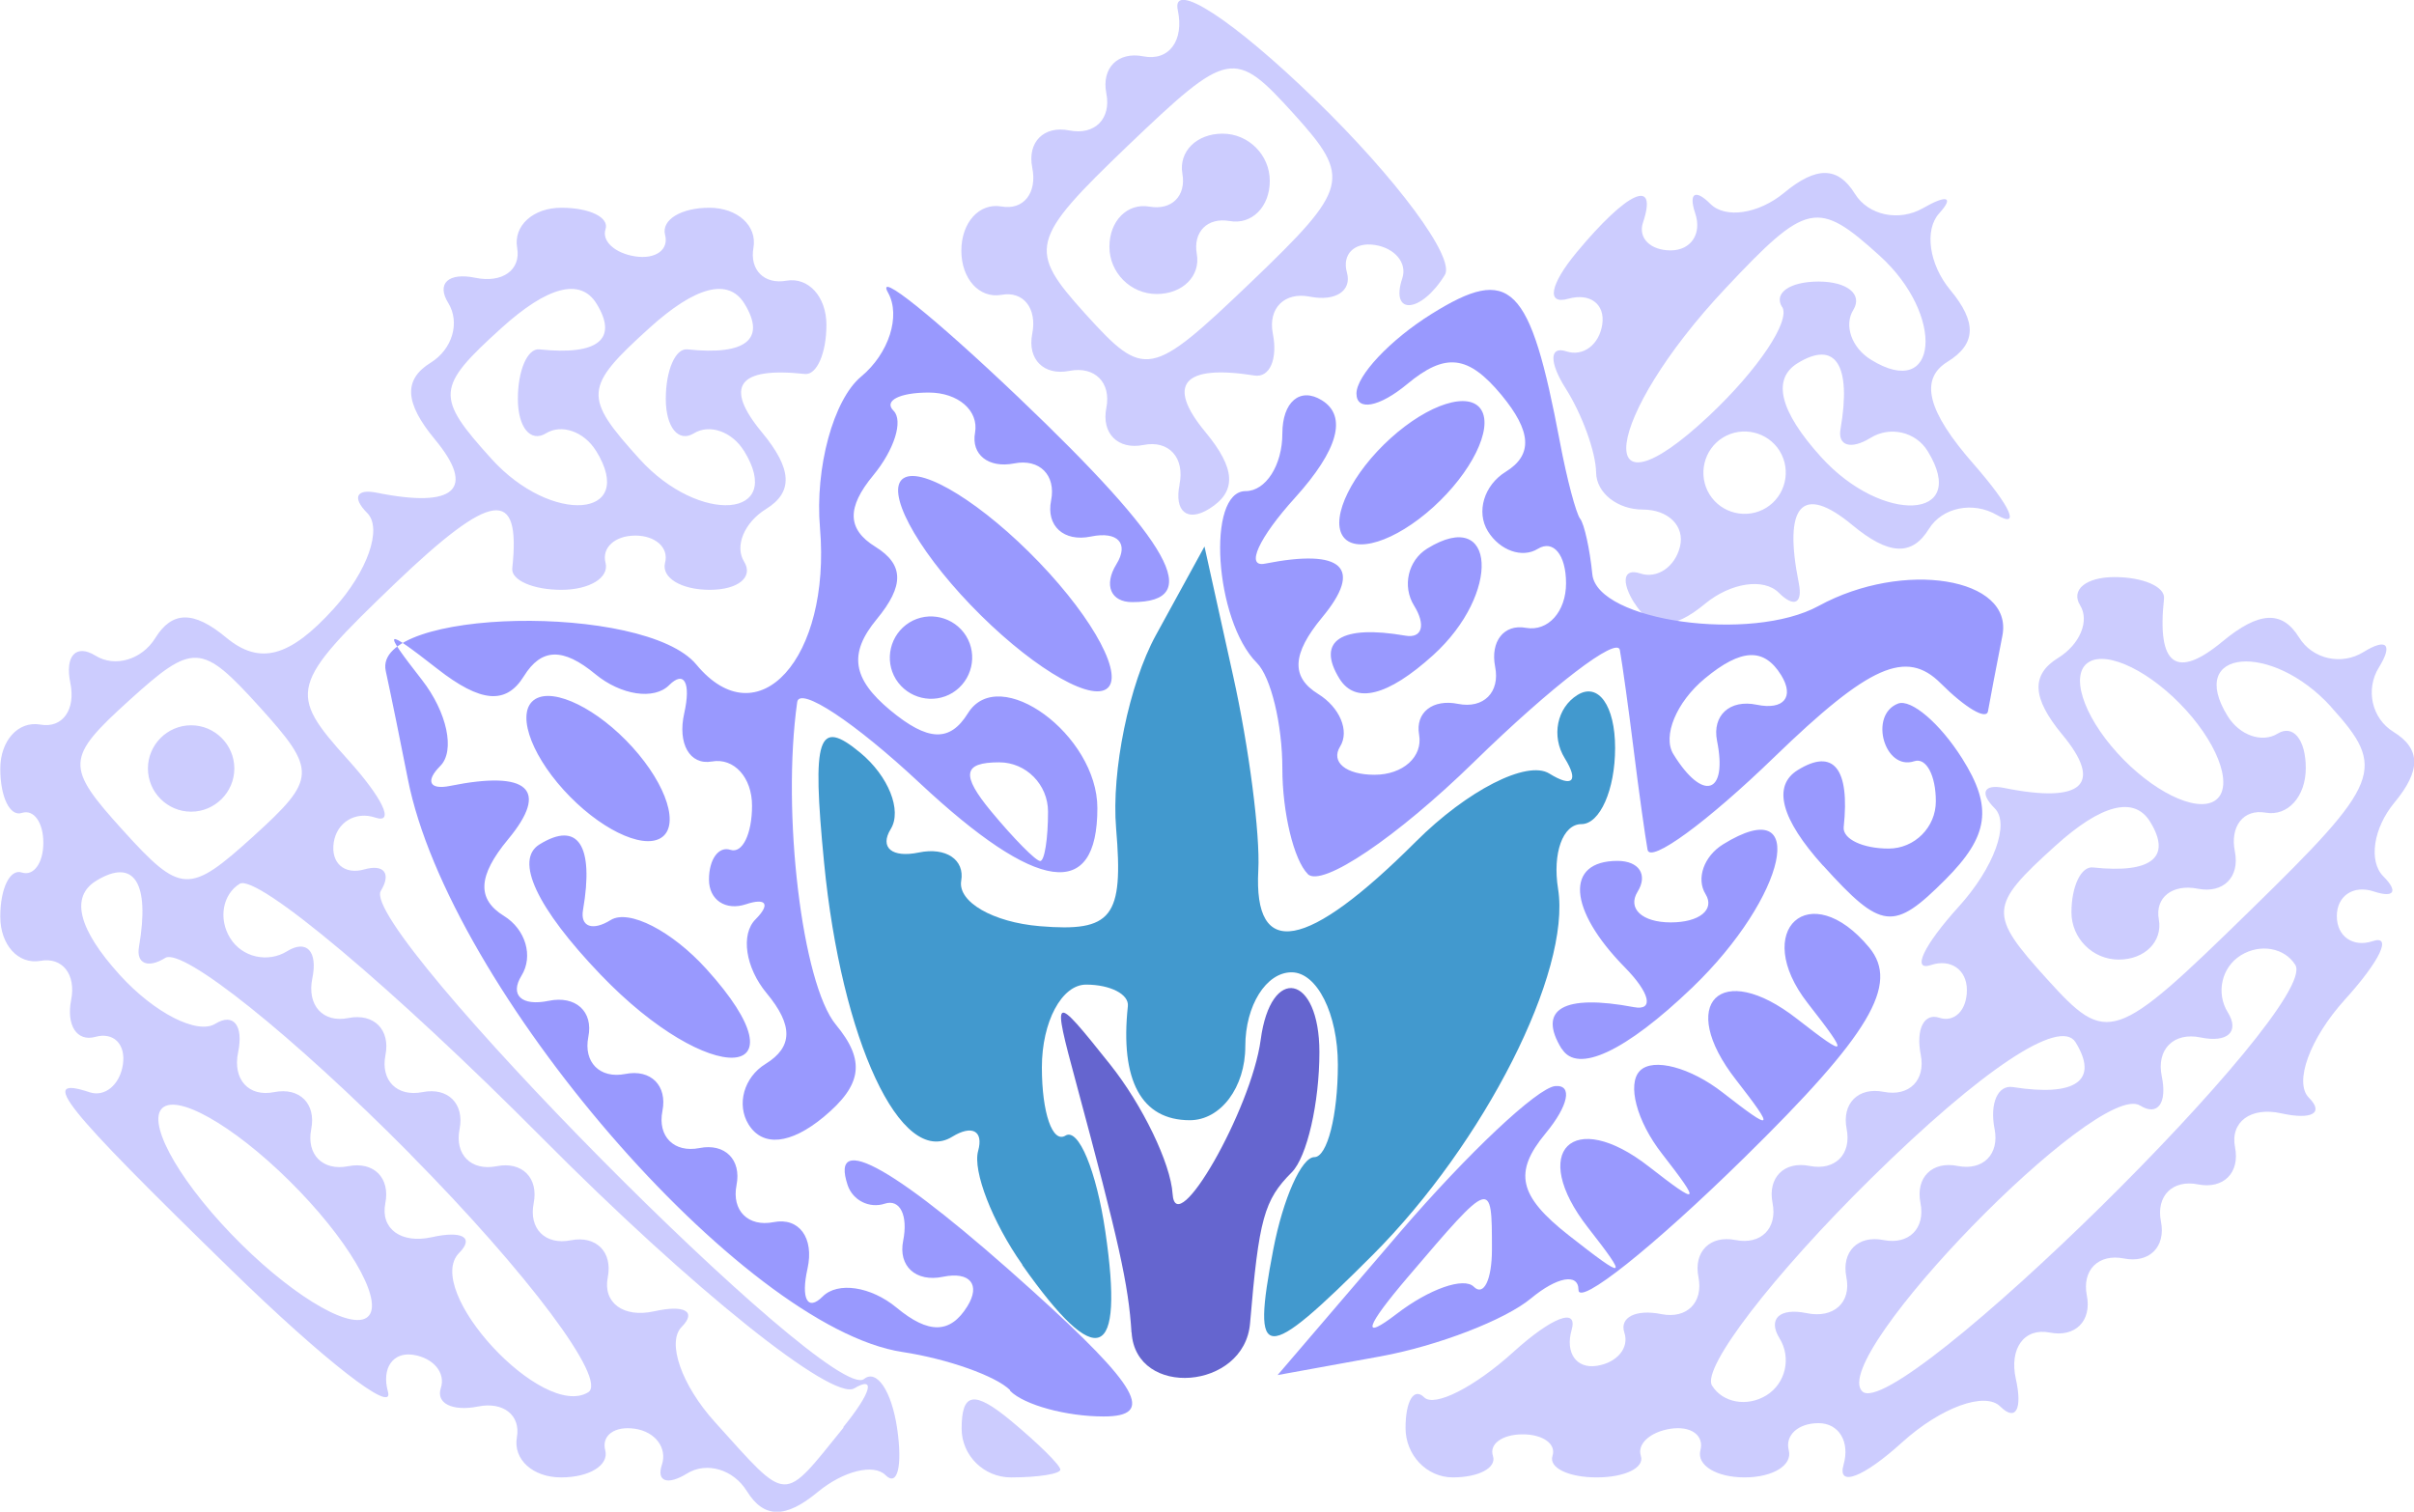 <?xml version="1.0" encoding="UTF-8" standalone="no"?>
<!-- Created with Inkscape (http://www.inkscape.org/) -->

<svg
   xmlns:dc="http://purl.org/dc/elements/1.1/"
   xmlns:cc="http://creativecommons.org/ns#"
   xmlns:rdf="http://www.w3.org/1999/02/22-rdf-syntax-ns#"
   xmlns:svg="http://www.w3.org/2000/svg"
   xmlns="http://www.w3.org/2000/svg"
   xmlns:sodipodi="http://sodipodi.sourceforge.net/DTD/sodipodi-0.dtd"
   xmlns:inkscape="http://www.inkscape.org/namespaces/inkscape"
   width="65.259"
   height="40.869"
   viewBox="0 0 17.266 10.813"
   version="1.1"
   id="svg8"
   inkscape:version="0.92.1 r15371"
   sodipodi:docname="yoga.svg">
  <defs
     id="defs2" />
  <sodipodi:namedview
     id="base"
     pagecolor="#ffffff"
     bordercolor="#666666"
     borderopacity="1.0"
     inkscape:pageopacity="0.0"
     inkscape:pageshadow="2"
     inkscape:zoom="0.24748737"
     inkscape:cx="-706.49218"
     inkscape:cy="-193.8269"
     inkscape:document-units="px"
     inkscape:current-layer="layer1"
     showgrid="false"
     units="px"
     fit-margin-top="0"
     fit-margin-left="0"
     fit-margin-right="0"
     fit-margin-bottom="0"
     inkscape:window-width="1600"
     inkscape:window-height="838"
     inkscape:window-x="-8"
     inkscape:window-y="-8"
     inkscape:window-maximized="1" />
  <g
     inkscape:label="Layer 1"
     inkscape:groupmode="layer"
     id="layer1"
     transform="translate(-121.381,-137.232)">
    <g
       id="g21"
       transform="translate(45.357,3.591)">
      <path
         style="fill:#ccccfe;stroke-width:0.265"
         d="m 81.365,144.306 c -0.096,-0.155 -0.288,-0.211 -0.427,-0.125 -0.139,0.086 -0.22,0.058 -0.18,-0.062 0.04,-0.12 -0.046,-0.236 -0.192,-0.258 -0.146,-0.022 -0.241,0.048 -0.213,0.154 0.028,0.107 -0.114,0.194 -0.316,0.194 -0.202,0 -0.344,-0.129 -0.316,-0.287 0.028,-0.158 -0.097,-0.257 -0.279,-0.22 -0.182,0.036 -0.301,-0.023 -0.265,-0.132 0.036,-0.109 -0.053,-0.216 -0.198,-0.238 -0.146,-0.022 -0.227,0.097 -0.18,0.265 0.046,0.167 -0.46,-0.227 -1.124,-0.875 -1.214,-1.184 -1.378,-1.39 -1.01,-1.268 0.109,0.036 0.216,-0.053 0.238,-0.198 0.022,-0.146 -0.067,-0.235 -0.198,-0.198 -0.131,0.036 -0.208,-0.083 -0.172,-0.265 0.036,-0.182 -0.063,-0.308 -0.22,-0.279 -0.158,0.028 -0.287,-0.114 -0.287,-0.316 0,-0.202 0.069,-0.344 0.154,-0.316 0.085,0.028 0.154,-0.068 0.154,-0.213 0,-0.146 -0.069,-0.241 -0.154,-0.213 -0.085,0.028 -0.154,-0.114 -0.154,-0.316 0,-0.202 0.129,-0.344 0.287,-0.316 0.158,0.028 0.254,-0.106 0.214,-0.299 -0.04,-0.193 0.041,-0.28 0.18,-0.194 0.139,0.086 0.331,0.029 0.427,-0.125 0.121,-0.196 0.275,-0.198 0.507,-0.005 0.241,0.2 0.455,0.142 0.771,-0.207 0.241,-0.266 0.348,-0.573 0.239,-0.683 -0.109,-0.109 -0.08,-0.175 0.066,-0.146 0.563,0.114 0.714,-0.025 0.416,-0.383 -0.215,-0.26 -0.224,-0.426 -0.028,-0.547 0.155,-0.096 0.211,-0.288 0.125,-0.427 -0.086,-0.139 0.001,-0.22 0.194,-0.18 0.193,0.04 0.327,-0.056 0.299,-0.214 -0.028,-0.158 0.114,-0.287 0.316,-0.287 0.202,0 0.344,0.069 0.316,0.154 -0.028,0.085 0.068,0.172 0.213,0.194 0.146,0.022 0.241,-0.048 0.213,-0.154 -0.028,-0.107 0.114,-0.194 0.316,-0.194 0.202,0 0.344,0.129 0.316,0.287 -0.028,0.158 0.078,0.263 0.235,0.235 0.158,-0.028 0.287,0.114 0.287,0.316 0,0.202 -0.069,0.36 -0.154,0.351 -0.479,-0.052 -0.581,0.088 -0.306,0.419 0.215,0.26 0.224,0.426 0.028,0.547 -0.155,0.096 -0.226,0.265 -0.157,0.376 0.069,0.111 -0.042,0.202 -0.246,0.202 -0.204,0 -0.347,-0.087 -0.319,-0.194 0.028,-0.107 -0.068,-0.194 -0.213,-0.194 -0.146,0 -0.241,0.087 -0.213,0.194 0.028,0.107 -0.114,0.194 -0.316,0.194 -0.202,0 -0.36,-0.069 -0.351,-0.154 0.063,-0.583 -0.144,-0.556 -0.838,0.108 -0.754,0.723 -0.77,0.782 -0.338,1.26 0.249,0.276 0.338,0.463 0.196,0.415 -0.141,-0.047 -0.275,0.033 -0.297,0.179 -0.022,0.146 0.076,0.232 0.218,0.192 0.142,-0.04 0.195,0.029 0.119,0.153 -0.165,0.268 3.216,3.684 3.456,3.492 0.091,-0.073 0.198,0.087 0.237,0.355 0.039,0.268 0.002,0.418 -0.083,0.333 -0.085,-0.085 -0.303,-0.03 -0.486,0.121 -0.23,0.191 -0.385,0.189 -0.506,-0.007 z m 0.69,-0.456 c 0.2,-0.246 0.235,-0.371 0.079,-0.278 -0.156,0.093 -1.16,-0.711 -2.229,-1.788 -1.07,-1.077 -2.045,-1.896 -2.167,-1.821 -0.122,0.076 -0.153,0.25 -0.068,0.388 0.085,0.138 0.269,0.18 0.408,0.094 0.139,-0.086 0.22,0.001 0.18,0.194 -0.04,0.193 0.076,0.321 0.258,0.284 0.182,-0.036 0.301,0.083 0.265,0.265 -0.036,0.182 0.083,0.301 0.265,0.265 0.182,-0.036 0.301,0.083 0.265,0.265 -0.036,0.182 0.083,0.301 0.265,0.265 0.182,-0.036 0.301,0.083 0.265,0.265 -0.036,0.182 0.083,0.301 0.265,0.265 0.182,-0.036 0.301,0.083 0.265,0.265 -0.036,0.182 0.112,0.291 0.331,0.243 0.218,-0.049 0.307,10e-4 0.198,0.111 -0.109,0.109 -0.002,0.417 0.239,0.683 0.531,0.587 0.475,0.584 0.919,0.037 z m -3.096,-1.953 c -0.84,-0.849 -1.629,-1.48 -1.753,-1.404 -0.124,0.077 -0.209,0.041 -0.188,-0.079 0.08,-0.461 -0.036,-0.639 -0.307,-0.472 -0.185,0.114 -0.127,0.345 0.168,0.671 0.247,0.273 0.556,0.431 0.685,0.351 0.13,-0.08 0.203,0.012 0.163,0.205 -0.04,0.193 0.076,0.321 0.258,0.284 0.182,-0.036 0.301,0.083 0.265,0.265 -0.036,0.182 0.083,0.301 0.265,0.265 0.182,-0.036 0.301,0.083 0.265,0.265 -0.036,0.182 0.112,0.291 0.331,0.243 0.218,-0.049 0.307,0.001 0.198,0.111 -0.266,0.266 0.596,1.199 0.922,0.998 0.141,-0.087 -0.432,-0.852 -1.271,-1.701 z m -0.793,0.264 c -0.398,-0.415 -0.834,-0.687 -0.969,-0.603 -0.135,0.084 0.08,0.492 0.478,0.907 0.398,0.415 0.834,0.687 0.969,0.603 0.135,-0.084 -0.08,-0.492 -0.478,-0.907 z m -0.287,-3.465 c -0.414,-0.457 -0.473,-0.46 -0.93,-0.046 -0.457,0.414 -0.46,0.473 -0.046,0.93 0.414,0.457 0.473,0.46 0.93,0.046 0.457,-0.414 0.46,-0.473 0.046,-0.93 z m -0.797,0.442 c 0,-0.17 0.139,-0.309 0.309,-0.309 0.17,0 0.309,0.139 0.309,0.309 0,0.17 -0.139,0.309 -0.309,0.309 -0.17,0 -0.309,-0.139 -0.309,-0.309 z m 3.205,-2.272 c -0.085,-0.138 -0.246,-0.194 -0.357,-0.126 -0.111,0.069 -0.202,-0.042 -0.202,-0.246 0,-0.204 0.069,-0.363 0.154,-0.354 0.419,0.045 0.566,-0.073 0.408,-0.328 -0.114,-0.184 -0.349,-0.124 -0.679,0.175 -0.47,0.425 -0.475,0.491 -0.071,0.937 0.429,0.474 1.046,0.425 0.747,-0.059 z m 1.058,0 c -0.085,-0.138 -0.246,-0.194 -0.357,-0.126 -0.111,0.069 -0.202,-0.042 -0.202,-0.246 0,-0.204 0.069,-0.363 0.154,-0.354 0.419,0.045 0.566,-0.073 0.408,-0.328 -0.114,-0.184 -0.349,-0.124 -0.679,0.175 -0.47,0.425 -0.475,0.491 -0.071,0.937 0.429,0.474 1.046,0.425 0.747,-0.059 z m 1.557,6.994 c 0,-0.26 0.089,-0.275 0.353,-0.056 0.194,0.161 0.353,0.318 0.353,0.349 0,0.031 -0.159,0.056 -0.353,0.056 -0.194,0 -0.353,-0.157 -0.353,-0.349 z m 3.175,-0.004 c 0,-0.194 0.06,-0.293 0.133,-0.22 0.073,0.073 0.36,-0.072 0.637,-0.323 0.277,-0.251 0.465,-0.323 0.418,-0.159 -0.047,0.163 0.033,0.279 0.179,0.257 0.146,-0.022 0.235,-0.129 0.198,-0.238 -0.036,-0.109 0.083,-0.169 0.265,-0.132 0.182,0.036 0.301,-0.083 0.265,-0.265 -0.036,-0.182 0.083,-0.301 0.265,-0.265 0.182,0.036 0.301,-0.083 0.265,-0.265 -0.036,-0.182 0.083,-0.301 0.265,-0.265 0.182,0.036 0.301,-0.083 0.265,-0.265 -0.036,-0.182 0.083,-0.301 0.265,-0.265 0.182,0.036 0.301,-0.083 0.265,-0.265 -0.036,-0.182 0.023,-0.301 0.132,-0.265 0.109,0.036 0.198,-0.053 0.198,-0.198 0,-0.146 -0.116,-0.226 -0.257,-0.179 -0.141,0.047 -0.052,-0.141 0.199,-0.418 0.251,-0.277 0.367,-0.594 0.257,-0.703 -0.109,-0.109 -0.08,-0.175 0.066,-0.146 0.563,0.114 0.714,-0.025 0.416,-0.383 -0.215,-0.26 -0.224,-0.426 -0.028,-0.547 0.155,-0.096 0.226,-0.265 0.157,-0.376 -0.069,-0.111 0.042,-0.202 0.246,-0.202 0.204,0 0.363,0.069 0.354,0.154 -0.052,0.479 0.088,0.581 0.419,0.306 0.26,-0.215 0.426,-0.224 0.547,-0.028 0.096,0.155 0.303,0.202 0.461,0.104 0.165,-0.102 0.212,-0.055 0.11,0.11 -0.098,0.158 -0.051,0.366 0.104,0.461 0.196,0.121 0.198,0.276 0.007,0.506 -0.151,0.182 -0.187,0.42 -0.079,0.528 0.108,0.108 0.077,0.156 -0.068,0.108 -0.146,-0.049 -0.265,0.031 -0.265,0.176 0,0.146 0.116,0.226 0.257,0.179 0.141,-0.047 0.052,0.141 -0.199,0.418 -0.251,0.277 -0.367,0.594 -0.257,0.703 0.109,0.109 0.02,0.159 -0.198,0.111 -0.218,-0.049 -0.367,0.061 -0.331,0.243 0.036,0.182 -0.083,0.301 -0.265,0.265 -0.182,-0.036 -0.301,0.083 -0.265,0.265 0.036,0.182 -0.083,0.301 -0.265,0.265 -0.182,-0.036 -0.301,0.083 -0.265,0.265 0.036,0.182 -0.083,0.301 -0.265,0.265 -0.182,-0.036 -0.291,0.112 -0.243,0.331 0.049,0.218 -0.001,0.307 -0.111,0.198 -0.109,-0.109 -0.426,0.006 -0.703,0.257 -0.277,0.251 -0.465,0.323 -0.418,0.159 0.047,-0.163 -0.033,-0.297 -0.179,-0.297 -0.146,0 -0.241,0.087 -0.213,0.194 0.028,0.107 -0.114,0.194 -0.316,0.194 -0.202,0 -0.344,-0.087 -0.316,-0.194 0.028,-0.107 -0.068,-0.176 -0.213,-0.154 -0.146,0.022 -0.241,0.109 -0.213,0.194 0.028,0.085 -0.114,0.154 -0.316,0.154 -0.202,0 -0.344,-0.069 -0.316,-0.154 0.028,-0.085 -0.068,-0.154 -0.213,-0.154 -0.146,0 -0.241,0.069 -0.213,0.154 0.028,0.085 -0.101,0.154 -0.287,0.154 -0.186,0 -0.338,-0.159 -0.338,-0.353 z m 2.675,-0.642 c -0.086,-0.139 0.001,-0.22 0.194,-0.18 0.193,0.04 0.321,-0.076 0.284,-0.258 -0.036,-0.182 0.083,-0.301 0.265,-0.265 0.182,0.036 0.301,-0.083 0.265,-0.265 -0.036,-0.182 0.083,-0.301 0.265,-0.265 0.182,0.036 0.301,-0.083 0.265,-0.265 -0.036,-0.182 0.023,-0.317 0.132,-0.299 0.45,0.071 0.616,-0.048 0.447,-0.321 -0.11,-0.178 -0.671,0.195 -1.459,0.971 -0.704,0.693 -1.217,1.361 -1.141,1.485 0.076,0.123 0.251,0.155 0.389,0.07 0.138,-0.085 0.18,-0.269 0.094,-0.408 z m 3.689,-2.671 c -0.076,-0.123 -0.251,-0.154 -0.389,-0.069 -0.138,0.085 -0.18,0.269 -0.094,0.408 0.086,0.139 -0.001,0.22 -0.194,0.18 -0.193,-0.04 -0.318,0.085 -0.278,0.278 0.04,0.193 -0.03,0.287 -0.155,0.209 -0.301,-0.186 -2.232,1.799 -1.988,2.044 0.242,0.242 3.283,-2.752 3.098,-3.05 z m 0.256,-1.846 c -0.425,-0.469 -1.038,-0.415 -0.74,0.066 0.085,0.138 0.246,0.194 0.357,0.126 0.111,-0.069 0.202,0.042 0.202,0.246 0,0.204 -0.129,0.347 -0.287,0.319 -0.158,-0.028 -0.257,0.097 -0.22,0.279 0.036,0.182 -0.083,0.301 -0.265,0.265 -0.182,-0.036 -0.308,0.063 -0.279,0.22 0.028,0.158 -0.101,0.287 -0.287,0.287 -0.186,0 -0.338,-0.152 -0.338,-0.338 0,-0.186 0.069,-0.331 0.154,-0.321 0.419,0.045 0.566,-0.073 0.408,-0.328 -0.114,-0.184 -0.349,-0.124 -0.679,0.175 -0.475,0.43 -0.479,0.486 -0.058,0.951 0.432,0.477 0.48,0.461 1.453,-0.49 0.94,-0.918 0.978,-1.015 0.579,-1.456 z m -1.037,0.024 c -0.247,-0.273 -0.56,-0.428 -0.696,-0.344 -0.136,0.084 -0.044,0.376 0.203,0.649 0.247,0.273 0.56,0.428 0.696,0.344 0.136,-0.084 0.044,-0.376 -0.203,-0.649 z m -3.947,-0.767 c -0.097,-0.156 -0.077,-0.251 0.043,-0.211 0.12,0.04 0.248,-0.046 0.284,-0.192 0.036,-0.146 -0.083,-0.265 -0.265,-0.265 -0.182,0 -0.333,-0.119 -0.335,-0.265 -0.002,-0.146 -0.1,-0.416 -0.218,-0.602 -0.118,-0.186 -0.116,-0.305 0.004,-0.265 0.12,0.04 0.236,-0.046 0.258,-0.192 0.022,-0.146 -0.088,-0.228 -0.243,-0.184 -0.158,0.045 -0.132,-0.1 0.059,-0.331 0.365,-0.44 0.584,-0.538 0.475,-0.213 -0.036,0.109 0.053,0.198 0.198,0.198 0.146,0 0.225,-0.119 0.176,-0.265 -0.049,-0.146 6.9e-5,-0.176 0.108,-0.068 0.108,0.108 0.345,0.072 0.528,-0.079 0.23,-0.191 0.385,-0.189 0.506,0.007 0.096,0.155 0.315,0.201 0.487,0.103 0.172,-0.099 0.224,-0.082 0.116,0.037 -0.108,0.119 -0.072,0.366 0.079,0.548 0.192,0.231 0.186,0.387 -0.02,0.514 -0.202,0.125 -0.143,0.355 0.186,0.73 0.264,0.302 0.34,0.466 0.168,0.366 -0.172,-0.1 -0.391,-0.055 -0.487,0.1 -0.121,0.196 -0.288,0.187 -0.547,-0.028 -0.358,-0.297 -0.496,-0.147 -0.383,0.416 0.029,0.146 -0.035,0.176 -0.143,0.068 -0.108,-0.108 -0.345,-0.072 -0.528,0.079 -0.23,0.191 -0.385,0.188 -0.507,-0.009 z m 1.04,-1.087 c -0.085,-0.138 -0.268,-0.181 -0.406,-0.096 -0.138,0.085 -0.181,0.268 -0.096,0.406 0.085,0.138 0.268,0.181 0.406,0.096 0.138,-0.085 0.181,-0.268 0.096,-0.406 z m 1.058,0 c -0.085,-0.138 -0.269,-0.18 -0.408,-0.094 -0.139,0.086 -0.236,0.058 -0.215,-0.062 0.08,-0.461 -0.036,-0.639 -0.307,-0.472 -0.185,0.114 -0.127,0.345 0.168,0.671 0.44,0.486 1.067,0.451 0.762,-0.043 z m -1.041,-1.03 c -0.062,-0.1 0.056,-0.182 0.261,-0.182 0.205,0 0.317,0.091 0.249,0.202 -0.069,0.111 -0.012,0.272 0.126,0.357 0.483,0.299 0.534,-0.317 0.062,-0.744 -0.445,-0.403 -0.52,-0.387 -1.104,0.235 -0.872,0.928 -0.972,1.714 -0.115,0.909 0.349,-0.328 0.583,-0.678 0.522,-0.778 z m -4.31,1.271 c 0.04,-0.193 -0.076,-0.321 -0.258,-0.284 -0.182,0.036 -0.301,-0.083 -0.265,-0.265 0.036,-0.182 -0.083,-0.301 -0.265,-0.265 -0.182,0.036 -0.301,-0.083 -0.265,-0.265 0.036,-0.182 -0.063,-0.308 -0.22,-0.279 -0.158,0.028 -0.287,-0.114 -0.287,-0.316 0,-0.202 0.129,-0.344 0.287,-0.316 0.158,0.028 0.257,-0.097 0.22,-0.279 -0.036,-0.182 0.083,-0.301 0.265,-0.265 0.182,0.036 0.301,-0.083 0.265,-0.265 -0.036,-0.182 0.083,-0.301 0.265,-0.265 0.182,0.036 0.293,-0.112 0.246,-0.331 -0.047,-0.218 0.395,0.069 0.981,0.638 0.586,0.569 1.005,1.135 0.929,1.257 -0.17,0.275 -0.394,0.292 -0.304,0.023 0.036,-0.109 -0.053,-0.216 -0.198,-0.238 -0.146,-0.022 -0.235,0.068 -0.198,0.198 0.036,0.131 -0.083,0.208 -0.265,0.172 -0.182,-0.036 -0.301,0.083 -0.265,0.265 0.036,0.182 -0.023,0.317 -0.132,0.299 -0.51,-0.081 -0.634,0.063 -0.35,0.405 0.217,0.262 0.225,0.426 0.026,0.549 -0.156,0.097 -0.251,0.018 -0.211,-0.175 z m 0.818,-2.652 c -0.426,-0.47 -0.466,-0.462 -1.187,0.227 -0.702,0.673 -0.72,0.743 -0.305,1.202 0.426,0.47 0.466,0.462 1.187,-0.227 0.702,-0.673 0.72,-0.743 0.305,-1.202 z m -1.319,0.95 c 0,-0.186 0.129,-0.315 0.287,-0.287 0.158,0.028 0.263,-0.077 0.235,-0.235 -0.028,-0.158 0.101,-0.287 0.287,-0.287 0.186,0 0.338,0.152 0.338,0.338 0,0.186 -0.129,0.315 -0.287,0.287 -0.158,-0.028 -0.263,0.077 -0.235,0.235 0.028,0.158 -0.101,0.287 -0.287,0.287 -0.186,0 -0.338,-0.152 -0.338,-0.338 z"
         id="path29"
         inkscape:connector-curvature="0" />
      <path
         style="fill:#9999fe;stroke-width:0.265"
         d="m 83.249,143.585 c -0.101,-0.101 -0.447,-0.224 -0.77,-0.273 -1.148,-0.175 -3.246,-2.606 -3.538,-4.099 -0.049,-0.25 -0.12,-0.598 -0.158,-0.773 -0.097,-0.449 1.854,-0.489 2.222,-0.045 0.441,0.532 0.963,-0.045 0.884,-0.977 -0.037,-0.431 0.096,-0.918 0.294,-1.083 0.199,-0.165 0.285,-0.435 0.193,-0.6 -0.093,-0.165 0.325,0.17 0.929,0.745 1.104,1.052 1.335,1.468 0.817,1.468 -0.154,0 -0.205,-0.122 -0.113,-0.271 0.092,-0.149 0.01,-0.238 -0.183,-0.198 -0.193,0.04 -0.321,-0.076 -0.284,-0.258 0.036,-0.182 -0.083,-0.301 -0.265,-0.265 -0.182,0.036 -0.308,-0.063 -0.279,-0.22 0.028,-0.158 -0.121,-0.287 -0.331,-0.287 -0.21,0 -0.324,0.059 -0.252,0.13 0.071,0.071 0.006,0.279 -0.145,0.462 -0.191,0.231 -0.187,0.386 0.015,0.511 0.205,0.127 0.208,0.278 0.01,0.518 -0.202,0.244 -0.176,0.425 0.096,0.651 0.27,0.224 0.427,0.23 0.556,0.022 0.223,-0.36 0.926,0.155 0.926,0.678 0,0.667 -0.43,0.607 -1.271,-0.179 -0.465,-0.435 -0.859,-0.695 -0.876,-0.579 -0.112,0.792 0.035,2.016 0.277,2.308 0.212,0.256 0.189,0.43 -0.088,0.66 -0.237,0.196 -0.436,0.216 -0.537,0.053 -0.088,-0.143 -0.033,-0.338 0.122,-0.433 0.196,-0.121 0.198,-0.276 0.007,-0.506 -0.151,-0.182 -0.187,-0.42 -0.079,-0.528 0.108,-0.108 0.077,-0.156 -0.068,-0.108 -0.146,0.049 -0.265,-0.031 -0.265,-0.176 0,-0.146 0.069,-0.241 0.154,-0.213 0.085,0.028 0.154,-0.114 0.154,-0.316 0,-0.202 -0.129,-0.344 -0.287,-0.316 -0.158,0.028 -0.247,-0.127 -0.198,-0.345 0.049,-0.218 -6.9e-5,-0.309 -0.108,-0.201 -0.108,0.108 -0.345,0.072 -0.528,-0.079 -0.231,-0.191 -0.386,-0.187 -0.511,0.015 -0.127,0.205 -0.308,0.19 -0.619,-0.053 -0.384,-0.3 -0.398,-0.29 -0.111,0.078 0.181,0.232 0.24,0.509 0.132,0.617 -0.108,0.108 -0.077,0.172 0.068,0.143 0.563,-0.114 0.714,0.025 0.416,0.383 -0.215,0.26 -0.224,0.426 -0.028,0.547 0.155,0.096 0.211,0.288 0.125,0.427 -0.086,0.139 0.001,0.22 0.194,0.18 0.193,-0.04 0.321,0.076 0.284,0.258 -0.036,0.182 0.083,0.301 0.265,0.265 0.182,-0.036 0.301,0.083 0.265,0.265 -0.036,0.182 0.083,0.301 0.265,0.265 0.182,-0.036 0.301,0.083 0.265,0.265 -0.036,0.182 0.083,0.301 0.265,0.265 0.182,-0.036 0.291,0.112 0.243,0.331 -0.049,0.218 6.9e-5,0.309 0.108,0.201 0.108,-0.108 0.345,-0.072 0.528,0.079 0.23,0.191 0.385,0.188 0.507,-0.009 0.097,-0.156 0.018,-0.251 -0.175,-0.211 -0.193,0.04 -0.321,-0.076 -0.284,-0.258 0.036,-0.182 -0.023,-0.301 -0.132,-0.265 -0.109,0.036 -0.228,-0.023 -0.265,-0.132 -0.133,-0.398 0.353,-0.12 1.324,0.757 0.76,0.686 0.879,0.897 0.507,0.897 -0.267,0 -0.568,-0.082 -0.669,-0.183 z m 0.271,-4.138 c 0,-0.194 -0.157,-0.353 -0.349,-0.353 -0.26,0 -0.275,0.089 -0.056,0.353 0.161,0.194 0.318,0.353 0.349,0.353 0.031,0 0.056,-0.159 0.056,-0.353 z m 2.518,3.007 c 0.483,-0.562 0.982,-1.032 1.109,-1.044 0.127,-0.012 0.096,0.14 -0.069,0.339 -0.23,0.278 -0.192,0.447 0.166,0.728 0.413,0.324 0.429,0.318 0.138,-0.055 -0.426,-0.546 -0.11,-0.862 0.436,-0.436 0.363,0.283 0.376,0.271 0.093,-0.093 -0.181,-0.232 -0.251,-0.499 -0.157,-0.593 0.094,-0.095 0.361,-0.024 0.593,0.157 0.363,0.283 0.376,0.271 0.093,-0.093 -0.426,-0.546 -0.11,-0.862 0.436,-0.436 0.368,0.287 0.378,0.273 0.078,-0.111 -0.409,-0.524 0.015,-0.91 0.439,-0.399 0.219,0.264 0.006,0.622 -0.896,1.507 -0.651,0.639 -1.183,1.062 -1.183,0.942 0,-0.121 -0.153,-0.093 -0.339,0.061 -0.186,0.155 -0.671,0.341 -1.076,0.415 l -0.737,0.134 z m 0.527,0.391 c 0.071,0.071 0.13,-0.049 0.13,-0.267 0,-0.507 -4.76e-4,-0.507 -0.598,0.194 -0.309,0.362 -0.341,0.465 -0.083,0.267 0.232,-0.178 0.48,-0.265 0.551,-0.194 z m -6.245,-2.232 c -0.457,-0.477 -0.618,-0.821 -0.437,-0.932 0.275,-0.17 0.391,0.006 0.311,0.469 -0.021,0.12 0.068,0.153 0.198,0.072 0.13,-0.08 0.438,0.078 0.685,0.351 0.741,0.819 0.026,0.857 -0.757,0.04 z m 6.874,0.531 c -0.176,-0.285 0.012,-0.394 0.516,-0.299 0.146,0.028 0.116,-0.101 -0.066,-0.286 -0.404,-0.411 -0.428,-0.76 -0.051,-0.76 0.154,0 0.219,0.099 0.144,0.22 -0.075,0.121 0.032,0.22 0.237,0.22 0.205,0 0.317,-0.091 0.249,-0.202 -0.069,-0.111 -0.012,-0.272 0.126,-0.357 0.622,-0.384 0.457,0.374 -0.222,1.026 -0.477,0.457 -0.821,0.618 -0.932,0.437 z m 1.87,-1.31 c -0.302,-0.334 -0.365,-0.572 -0.181,-0.685 0.255,-0.158 0.373,-0.011 0.328,0.408 -0.009,0.085 0.136,0.154 0.321,0.154 0.186,0 0.338,-0.152 0.338,-0.338 0,-0.186 -0.069,-0.315 -0.154,-0.287 -0.213,0.071 -0.327,-0.33 -0.117,-0.412 0.093,-0.036 0.3,0.14 0.459,0.392 0.221,0.35 0.192,0.555 -0.121,0.868 -0.37,0.37 -0.455,0.361 -0.873,-0.101 z m -3.686,0.059 c -0.1,-0.1 -0.182,-0.44 -0.182,-0.755 0,-0.315 -0.082,-0.656 -0.183,-0.756 -0.302,-0.302 -0.362,-1.228 -0.08,-1.228 0.145,0 0.263,-0.186 0.263,-0.412 0,-0.227 0.127,-0.334 0.282,-0.238 0.184,0.113 0.117,0.356 -0.191,0.697 -0.26,0.287 -0.357,0.5 -0.216,0.472 0.557,-0.11 0.705,0.029 0.409,0.385 -0.215,0.26 -0.224,0.426 -0.028,0.547 0.155,0.096 0.226,0.265 0.157,0.376 -0.069,0.111 0.042,0.202 0.246,0.202 0.204,0 0.347,-0.129 0.319,-0.287 -0.028,-0.158 0.097,-0.257 0.279,-0.22 0.182,0.036 0.301,-0.083 0.265,-0.265 -0.036,-0.182 0.063,-0.308 0.22,-0.279 0.158,0.028 0.287,-0.115 0.287,-0.319 0,-0.204 -0.091,-0.314 -0.202,-0.246 -0.111,0.069 -0.272,0.012 -0.357,-0.126 -0.085,-0.138 -0.028,-0.329 0.127,-0.425 0.196,-0.121 0.186,-0.289 -0.031,-0.551 -0.237,-0.285 -0.4,-0.304 -0.674,-0.076 -0.199,0.165 -0.362,0.195 -0.362,0.067 0,-0.128 0.241,-0.384 0.535,-0.568 0.568,-0.355 0.706,-0.218 0.92,0.914 0.05,0.266 0.116,0.513 0.145,0.55 0.029,0.036 0.069,0.215 0.087,0.397 0.035,0.336 1.137,0.49 1.619,0.226 0.606,-0.331 1.395,-0.203 1.314,0.213 -0.045,0.231 -0.092,0.474 -0.103,0.54 -0.011,0.066 -0.163,-0.024 -0.338,-0.199 -0.247,-0.247 -0.511,-0.13 -1.191,0.528 -0.48,0.465 -0.888,0.763 -0.906,0.662 -0.018,-0.101 -0.063,-0.422 -0.099,-0.713 -0.036,-0.291 -0.081,-0.613 -0.099,-0.715 -0.018,-0.102 -0.487,0.257 -1.042,0.799 -0.555,0.542 -1.091,0.903 -1.191,0.803 z m 2.927,-0.953 c -0.036,-0.182 0.092,-0.298 0.284,-0.258 0.193,0.04 0.271,-0.055 0.175,-0.211 -0.123,-0.199 -0.286,-0.192 -0.546,0.023 -0.204,0.169 -0.305,0.413 -0.225,0.542 0.211,0.342 0.389,0.287 0.312,-0.096 z m -8.25,0.351 c -0.247,-0.273 -0.339,-0.565 -0.203,-0.649 0.136,-0.084 0.449,0.071 0.696,0.344 0.247,0.273 0.339,0.565 0.203,0.649 -0.136,0.084 -0.449,-0.071 -0.696,-0.344 z m 2.377,-0.791 c -0.085,-0.138 -0.042,-0.32 0.096,-0.406 0.138,-0.085 0.32,-0.042 0.406,0.096 0.085,0.138 0.042,0.32 -0.096,0.406 -0.138,0.085 -0.32,0.042 -0.406,-0.096 z m 0.534,-0.532 c -0.398,-0.415 -0.613,-0.824 -0.478,-0.907 0.135,-0.084 0.571,0.188 0.969,0.603 0.398,0.415 0.613,0.824 0.478,0.907 -0.135,0.084 -0.571,-0.188 -0.969,-0.603 z m 2.638,0.527 c -0.167,-0.271 0.011,-0.387 0.472,-0.307 0.12,0.021 0.148,-0.076 0.062,-0.215 -0.086,-0.139 -0.043,-0.323 0.094,-0.408 0.494,-0.305 0.529,0.321 0.043,0.762 -0.326,0.295 -0.557,0.352 -0.671,0.168 z m 0.022,-1.023 c -0.084,-0.136 0.071,-0.449 0.344,-0.696 0.273,-0.247 0.565,-0.339 0.649,-0.203 0.084,0.136 -0.071,0.449 -0.344,0.696 -0.273,0.247 -0.565,0.339 -0.649,0.203 z"
         id="path27"
         inkscape:connector-curvature="0" />
      <path
         style="fill:#4299ce;stroke-width:0.265"
         d="m 83.336,142.687 c -0.214,-0.304 -0.356,-0.67 -0.316,-0.813 0.04,-0.144 -0.043,-0.189 -0.185,-0.102 -0.366,0.226 -0.793,-0.687 -0.917,-1.962 -0.088,-0.903 -0.044,-1.036 0.26,-0.784 0.201,0.167 0.299,0.412 0.217,0.545 -0.082,0.133 0.009,0.208 0.201,0.168 0.193,-0.04 0.329,0.051 0.303,0.202 -0.026,0.151 0.227,0.297 0.562,0.325 0.518,0.043 0.6,-0.062 0.546,-0.698 -0.035,-0.412 0.093,-1.034 0.284,-1.383 l 0.348,-0.635 0.205,0.926 c 0.113,0.509 0.194,1.134 0.18,1.389 -0.035,0.646 0.345,0.577 1.126,-0.203 0.367,-0.367 0.796,-0.586 0.955,-0.488 0.166,0.103 0.213,0.056 0.111,-0.109 -0.098,-0.158 -0.056,-0.362 0.091,-0.453 0.149,-0.092 0.269,0.077 0.269,0.379 0,0.3 -0.109,0.545 -0.241,0.545 -0.133,0 -0.208,0.208 -0.167,0.463 0.095,0.592 -0.527,1.819 -1.326,2.619 -0.783,0.783 -0.868,0.779 -0.711,-0.039 0.07,-0.364 0.202,-0.661 0.294,-0.661 0.092,0 0.168,-0.298 0.168,-0.661 0,-0.364 -0.149,-0.661 -0.331,-0.661 -0.182,0 -0.331,0.238 -0.331,0.529 0,0.294 -0.176,0.529 -0.397,0.529 -0.346,0 -0.5,-0.284 -0.443,-0.816 0.009,-0.085 -0.126,-0.154 -0.299,-0.154 -0.174,0 -0.316,0.266 -0.316,0.592 0,0.326 0.076,0.545 0.169,0.488 0.093,-0.057 0.221,0.252 0.285,0.687 0.136,0.929 -0.054,1.005 -0.594,0.239 z"
         id="path25"
         inkscape:connector-curvature="0" />
      <path
         style="fill:#6565cf;stroke-width:0.265"
         d="m 84.117,143.173 c -0.021,-0.341 -0.089,-0.647 -0.396,-1.786 -0.174,-0.644 -0.168,-0.648 0.243,-0.132 0.232,0.291 0.433,0.708 0.447,0.926 0.022,0.343 0.563,-0.606 0.63,-1.102 0.072,-0.542 0.42,-0.469 0.42,0.088 0,0.364 -0.089,0.751 -0.198,0.86 -0.198,0.198 -0.235,0.333 -0.298,1.08 -0.04,0.477 -0.818,0.538 -0.847,0.066 z"
         id="path23"
         inkscape:connector-curvature="0" />
    </g>
  </g>
</svg>
